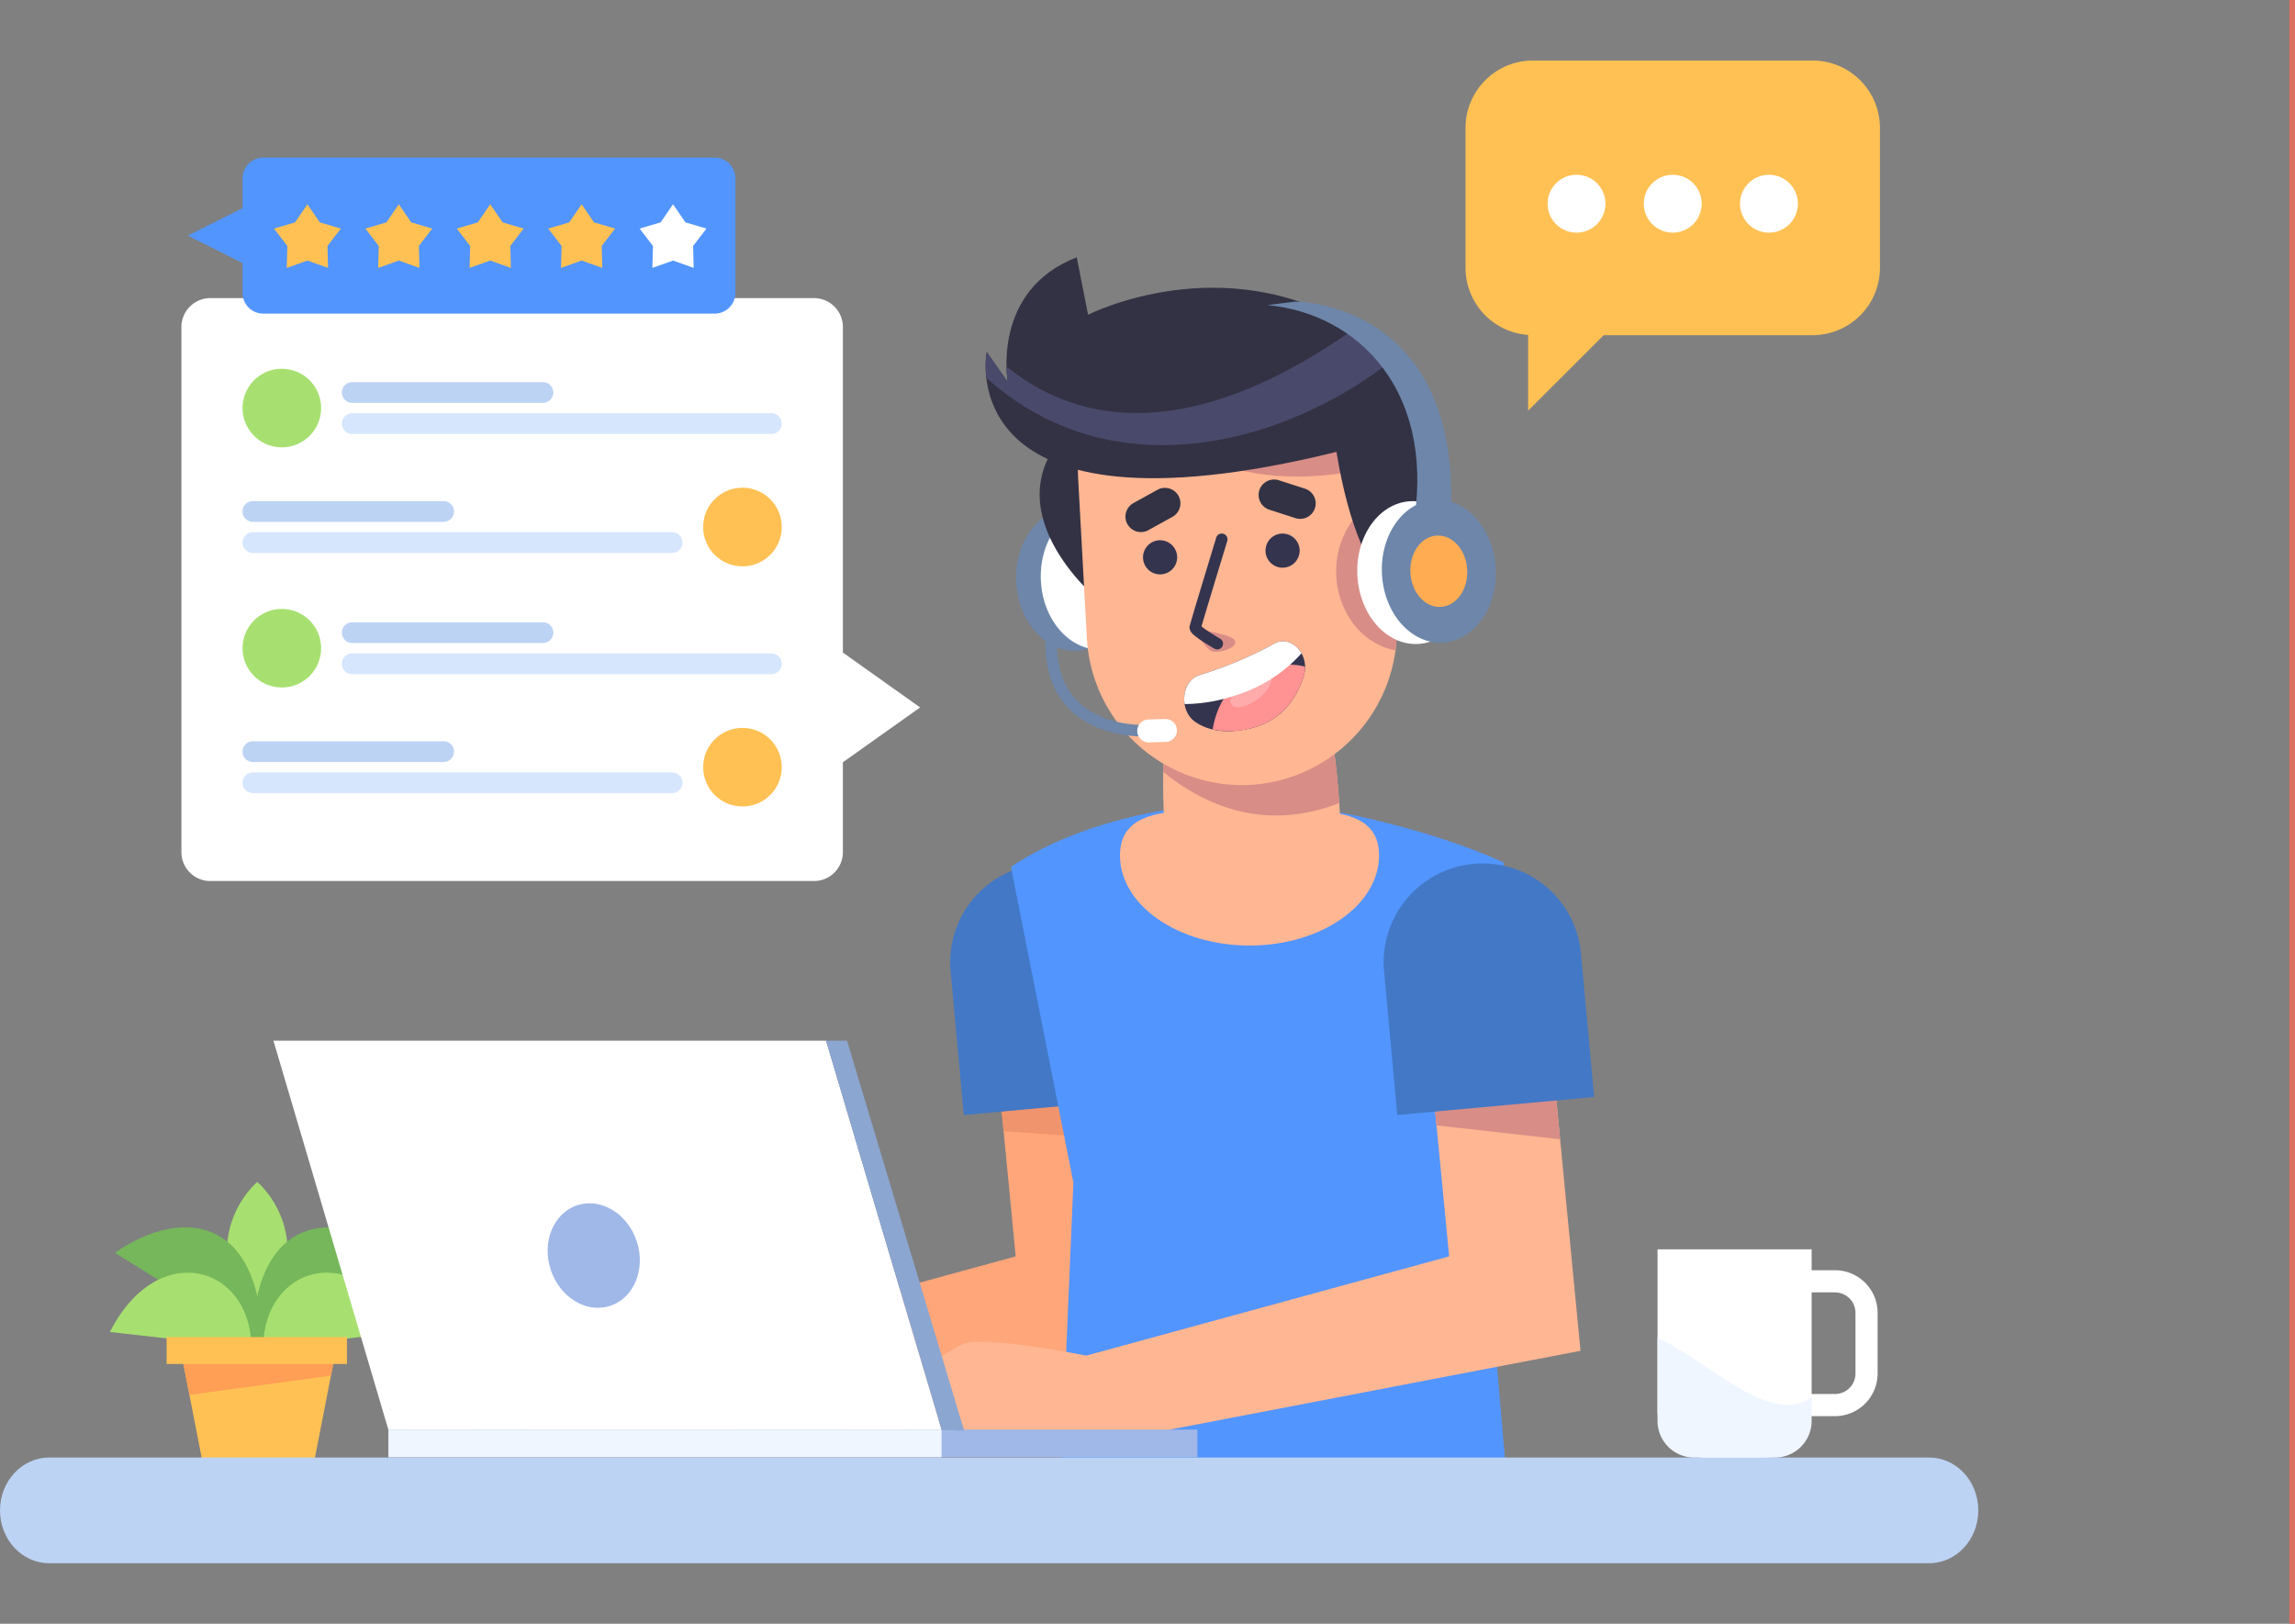<svg xmlns="http://www.w3.org/2000/svg" width="399.5" height="282.641" viewBox="0 0 399.5 282.641">
  <rect x="0" y="0" width="399.5" height="282.641" fill="#808080" stroke="none"/>
  <g id="Grupo_85199" data-name="Grupo 85199" transform="translate(-181 -19773.469)">
    <g id="Grupo_85197" data-name="Grupo 85197" transform="translate(115.579 19728.117)">
      <g id="Grupo_85162" data-name="Grupo 85162" transform="translate(84.551 251.093)">
        <path id="Trazado_105647" data-name="Trazado 105647" d="M135.291,407.323H115.664l-3.979-20.417H139.27Z" transform="translate(-99.644 -359.086)" fill="#ffc154"/>
        <path id="Trazado_105648" data-name="Trazado 105648" d="M113.485,396.144l24.636-3.342,1.149-5.9H111.685Z" transform="translate(-99.644 -359.086)" fill="#ff9e55"/>
        <g id="Grupo_85161" data-name="Grupo 85161">
          <path id="Trazado_105649" data-name="Trazado 105649" d="M129.331,371.9c11.824-16.394.152-26.155,0-26.28v0h0v0c-.151.125-11.823,9.885,0,26.28v0l0,0v0Z" transform="translate(-103.675 -345.615)" fill="#a7e070"/>
          <g id="Grupo_85160" data-name="Grupo 85160" transform="translate(0 7.898)">
            <g id="Grupo_85158" data-name="Grupo 85158" transform="translate(24.777)">
              <path id="Trazado_105650" data-name="Trazado 105650" d="M130.588,377.752c.146-22.431,14.074-24.044,25.657-15.98Z" transform="translate(-130.588 -357.338)" fill="#75b75a"/>
              <path id="Trazado_105651" data-name="Trazado 105651" d="M133.417,382.157c0-14.367,16.273-19.205,24.63-2.785Z" transform="translate(-131.511 -361.157)" fill="#a7e070"/>
            </g>
            <g id="Grupo_85159" data-name="Grupo 85159">
              <path id="Trazado_105652" data-name="Trazado 105652" d="M120.776,377.752c-.147-22.431-14.074-24.044-25.657-15.98Z" transform="translate(-94.24 -357.338)" fill="#75b75a"/>
              <path id="Trazado_105653" data-name="Trazado 105653" d="M118.444,382.157c0-14.367-16.273-19.205-24.63-2.785Z" transform="translate(-93.814 -361.157)" fill="#a7e070"/>
            </g>
          </g>
        </g>
        <rect id="Rectángulo_33865" data-name="Rectángulo 33865" width="31.387" height="4.686" transform="translate(9.875 26.995)" fill="#ffc154"/>
      </g>
      <g id="Grupo_85171" data-name="Grupo 85171" transform="translate(96.999 97.238)">
        <path id="Trazado_105654" data-name="Trazado 105654" d="M240.88,188.517l-13.444-9.546V122.3a5.035,5.035,0,0,0-5.035-5.035H117.325a5.035,5.035,0,0,0-5.036,5.035v91.4a5.035,5.035,0,0,0,5.036,5.036H222.4a5.035,5.035,0,0,0,5.035-5.036V198.062Z" transform="translate(-112.289 -117.262)" fill="#fff"/>
        <g id="Grupo_85164" data-name="Grupo 85164" transform="translate(9.247 10.909)">
          <circle id="Elipse_4167" data-name="Elipse 4167" cx="6.84" cy="6.84" r="6.84" transform="translate(0 13.312) rotate(-76.659)" fill="#a7e070"/>
          <g id="Grupo_85163" data-name="Grupo 85163" transform="translate(18.685 3.721)">
            <path id="Trazado_105655" data-name="Trazado 105655" d="M228.516,147.015H155.551a1.8,1.8,0,0,0,0,3.61h72.965a1.8,1.8,0,0,0,0-3.61Z" transform="translate(-153.746 -141.599)" fill="#d6e6fd"/>
            <path id="Trazado_105656" data-name="Trazado 105656" d="M155.551,142.588h33.2a1.805,1.805,0,0,0,0-3.611h-33.2a1.805,1.805,0,0,0,0,3.611Z" transform="translate(-153.746 -138.977)" fill="#bdd3f4"/>
          </g>
        </g>
        <g id="Grupo_85166" data-name="Grupo 85166" transform="translate(10.641 33.014)">
          <path id="Trazado_105657" data-name="Trazado 105657" d="M247.094,173.1a6.84,6.84,0,1,0,6.841-6.841A6.841,6.841,0,0,0,247.094,173.1Z" transform="translate(-166.909 -166.262)" fill="#ffc154"/>
          <g id="Grupo_85165" data-name="Grupo 85165" transform="translate(0 2.328)">
            <path id="Trazado_105658" data-name="Trazado 105658" d="M202.852,177.755H129.887a1.805,1.805,0,1,0,0,3.61h72.965a1.805,1.805,0,1,0,0-3.61Z" transform="translate(-128.082 -172.339)" fill="#d6e6fd"/>
            <path id="Trazado_105659" data-name="Trazado 105659" d="M129.887,173.328h33.2a1.805,1.805,0,0,0,0-3.611h-33.2a1.805,1.805,0,0,0,0,3.611Z" transform="translate(-128.082 -169.717)" fill="#bdd3f4"/>
          </g>
        </g>
        <g id="Grupo_85168" data-name="Grupo 85168" transform="translate(10.641 54.106)">
          <circle id="Elipse_4168" data-name="Elipse 4168" cx="6.84" cy="6.84" r="6.84" fill="#a7e070"/>
          <g id="Grupo_85167" data-name="Grupo 85167" transform="translate(17.291 2.327)">
            <path id="Trazado_105660" data-name="Trazado 105660" d="M228.516,209.059H155.551a1.805,1.805,0,0,0,0,3.61h72.965a1.805,1.805,0,0,0,0-3.61Z" transform="translate(-153.746 -203.643)" fill="#d6e6fd"/>
            <path id="Trazado_105661" data-name="Trazado 105661" d="M155.551,204.632h33.2a1.805,1.805,0,0,0,0-3.611h-33.2a1.805,1.805,0,0,0,0,3.611Z" transform="translate(-153.746 -201.021)" fill="#bdd3f4"/>
          </g>
        </g>
        <g id="Grupo_85170" data-name="Grupo 85170" transform="translate(10.641 74.817)">
          <circle id="Elipse_4169" data-name="Elipse 4169" cx="6.84" cy="6.84" r="6.84" transform="translate(80.185)" fill="#ffc154"/>
          <g id="Grupo_85169" data-name="Grupo 85169" transform="translate(0 2.328)">
            <path id="Trazado_105662" data-name="Trazado 105662" d="M202.852,239.8H129.887a1.805,1.805,0,1,0,0,3.61h72.965a1.805,1.805,0,1,0,0-3.61Z" transform="translate(-128.082 -234.383)" fill="#d6e6fd"/>
            <path id="Trazado_105663" data-name="Trazado 105663" d="M129.887,235.372h33.2a1.805,1.805,0,0,0,0-3.611h-33.2a1.805,1.805,0,0,0,0,3.611Z" transform="translate(-128.082 -231.761)" fill="#bdd3f4"/>
          </g>
        </g>
      </g>
      <g id="Grupo_85186" data-name="Grupo 85186" transform="translate(136.35 90.144)">
        <g id="Grupo_85172" data-name="Grupo 85172" transform="translate(0 104.012)">
          <path id="Trazado_105664" data-name="Trazado 105664" d="M315.237,342.326l-5.581-57.9a10.594,10.594,0,0,0-21.091,2.033l4.726,49.024-65.743,17.979a7.607,7.607,0,0,0,3.441,14.809l76.1-14.611,9.072-1.742Z" transform="translate(-187.415 -265.592)" fill="#ffa67a"/>
          <path id="Trazado_105665" data-name="Trazado 105665" d="M341.894,288.566c-.034-.351-.086-.7-.152-1.035l-20.969,1.637a10.714,10.714,0,0,0,.03,1.43l2.625,27.231,21.432,1.5Z" transform="translate(-219.653 -269.729)" fill="#ef946c"/>
          <path id="Rectángulo_33866" data-name="Rectángulo 33866" d="M17.207,0h0A17.206,17.206,0,0,1,34.413,17.206V42.318a0,0,0,0,1,0,0H0a0,0,0,0,1,0,0V17.207A17.207,17.207,0,0,1,17.207,0Z" transform="translate(92.976 3.146) rotate(-5.246)" fill="#4278c6"/>
          <path id="Trazado_105666" data-name="Trazado 105666" d="M212.426,404.967c-6.986.425-19.11.3-23.944-5.017,0,0-10.647,4-13.607,4.179a4.442,4.442,0,0,1-4.181-2.26s17.613-13.254,21.45-14.649,21.275,2.093,21.275,2.093l2.844,10.31A4.232,4.232,0,0,1,212.426,404.967Z" transform="translate(-170.694 -302.143)" fill="#ffa67a"/>
        </g>
        <g id="Grupo_85174" data-name="Grupo 85174" transform="translate(105.052 94.736)">
          <g id="Grupo_85173" data-name="Grupo 85173">
            <path id="Trazado_105667" data-name="Trazado 105667" d="M371.678,247.341c-19.961,0-35.355,4.892-45.064,11.364l10.872,54.967-2.248,52.689s38.755,9.117,77.762,0l-4.5-52.7,3.9-55.7S396.652,250.258,371.678,247.341Z" transform="translate(-326.614 -247.341)" fill="#5295fe"/>
          </g>
          <path id="Trazado_105668" data-name="Trazado 105668" d="M399.879,257.405c0,8.666-10.1,15.691-22.55,15.691s-22.549-7.025-22.549-15.691,10.1-7.918,22.549-7.918S399.879,248.739,399.879,257.405Z" transform="translate(-335.803 -248.036)" fill="#ffb692"/>
        </g>
        <g id="Grupo_85175" data-name="Grupo 85175" transform="translate(75.452 104.012)">
          <path id="Trazado_105669" data-name="Trazado 105669" d="M427.224,342.326l-5.58-57.9a10.594,10.594,0,0,0-21.091,2.033l4.725,49.024-65.743,17.979a7.607,7.607,0,0,0,3.441,14.809l76.1-14.611,9.072-1.742Z" transform="translate(-299.402 -265.592)" fill="#ffb692"/>
          <path id="Trazado_105670" data-name="Trazado 105670" d="M454.983,300.567l-21.147,1.451,1.836,19.051,21.519,2.416Z" transform="translate(-331.994 -273.982)" fill="#d88d87"/>
          <path id="Rectángulo_33867" data-name="Rectángulo 33867" d="M17.207,0h0A17.206,17.206,0,0,1,34.413,17.206V42.318a0,0,0,0,1,0,0H0a0,0,0,0,1,0,0V17.207A17.207,17.207,0,0,1,17.207,0Z" transform="translate(92.976 3.146) rotate(-5.246)" fill="#4278c6"/>
          <path id="Trazado_105671" data-name="Trazado 105671" d="M324.413,404.967c-6.986.425-19.109.3-23.944-5.017,0,0-10.647,4-13.607,4.179a4.442,4.442,0,0,1-4.181-2.26s17.613-13.254,21.45-14.649,21.276,2.093,21.276,2.093l2.844,10.31A4.232,4.232,0,0,1,324.413,404.967Z" transform="translate(-282.681 -302.143)" fill="#ffb692"/>
        </g>
        <g id="Grupo_85185" data-name="Grupo 85185" transform="translate(100.646)">
          <g id="Grupo_85183" data-name="Grupo 85183">
            <g id="Grupo_85177" data-name="Grupo 85177" transform="translate(4.657 43.103)">
              <g id="Grupo_85176" data-name="Grupo 85176">
                <ellipse id="Elipse_4170" data-name="Elipse 4170" cx="9.912" cy="12.443" rx="9.912" ry="12.443" transform="translate(0 1.08) rotate(-3.123)" fill="#6d86aa"/>
              </g>
              <path id="Trazado_105672" data-name="Trazado 105672" d="M334.337,184.121c.374,6.862,5.109,12.183,10.575,11.884s9.594-6.1,9.22-12.964-5.11-12.183-10.576-11.884S333.962,177.259,334.337,184.121Z" transform="translate(-329.376 -170.85)" fill="#fff"/>
            </g>
            <path id="Trazado_105673" data-name="Trazado 105673" d="M339.384,150.7c-14.369,13.994,4.7,29.736,4.7,29.736l-.9-30.154Z" transform="translate(-324.625 -120.939)" fill="#323244"/>
            <path id="Trazado_105674" data-name="Trazado 105674" d="M396.782,242.105c-1.913-35.073-7.767-16.472-16.215-16.011s-16.168-15.131-14.377,17.68c.67,12.291,7.461,10.856,15.909,10.4S397.453,254.4,396.782,242.105Z" transform="translate(-335.034 -143.932)" fill="#ffb692"/>
            <path id="Trazado_105675" data-name="Trazado 105675" d="M365.961,233.512c.416-18.854,7.238-7.014,14.617-7.417,8.179-.446,13.927-17.9,16.021,12.833C383.762,243.913,373.351,239.507,365.961,233.512Z" transform="translate(-335.045 -143.933)" fill="#d88d87"/>
            <path id="Trazado_105676" data-name="Trazado 105676" d="M375.808,132.133l-13.611.743A19.4,19.4,0,0,0,343.94,153.24l1.534,28.112a27.086,27.086,0,0,0,28.437,25.494h0a27.085,27.085,0,0,0,25.494-28.437L397.965,152A21.1,21.1,0,0,0,375.808,132.133Z" transform="translate(-327.851 -115.009)" fill="#ffb692"/>
            <path id="Trazado_105677" data-name="Trazado 105677" d="M410.669,182.325c.362,6.643,4.784,11.95,10.31,12.887a26.875,26.875,0,0,0,.2-5l-1.2-21.93C414.347,169.611,410.3,175.493,410.669,182.325Z" transform="translate(-349.622 -126.813)" fill="#d88d87"/>
            <path id="Trazado_105678" data-name="Trazado 105678" d="M401,150.84a21.108,21.108,0,0,0-22.06-18.708l-13.611.743a19.222,19.222,0,0,0-11.823,4.917C367.975,156.195,388.28,154.462,401,150.84Z" transform="translate(-330.98 -115.009)" fill="#d88d87"/>
            <path id="Trazado_105679" data-name="Trazado 105679" d="M397.018,170.859l-4.555-1.468A2.7,2.7,0,0,1,390.727,166h0a2.7,2.7,0,0,1,3.388-1.736l4.555,1.468a2.7,2.7,0,0,1,1.736,3.388h0A2.7,2.7,0,0,1,397.018,170.859Z" transform="translate(-343.082 -125.461)" fill="#323244"/>
            <path id="Trazado_105680" data-name="Trazado 105680" d="M364.379,171.338l-4.188,2.316a2.7,2.7,0,0,1-3.658-1.053h0a2.7,2.7,0,0,1,1.053-3.659l4.188-2.315a2.7,2.7,0,0,1,3.658,1.053h0A2.7,2.7,0,0,1,364.379,171.338Z" transform="translate(-331.86 -126.164)" fill="#323244"/>
            <path id="Trazado_105681" data-name="Trazado 105681" d="M373.886,202.718s7.107.9,7.211,2.221-3.287,2.133-4.259,1.619S373.886,202.718,373.886,202.718Z" transform="translate(-337.63 -138.047)" fill="#d88d87"/>
            <g id="Grupo_85178" data-name="Grupo 85178" transform="translate(27.395 48.082)">
              <path id="Trazado_105682" data-name="Trazado 105682" d="M366.67,182.632a2.97,2.97,0,1,1-3.127-2.8A2.97,2.97,0,0,1,366.67,182.632Z" transform="translate(-360.734 -178.661)" fill="#34344f"/>
              <path id="Trazado_105683" data-name="Trazado 105683" d="M398.32,180.905a2.97,2.97,0,1,1-3.128-2.8A2.971,2.971,0,0,1,398.32,180.905Z" transform="translate(-371.06 -178.097)" fill="#34344f"/>
              <path id="Trazado_105684" data-name="Trazado 105684" d="M378.84,179.579s-4.506,14.764-4.616,15.337,3.837,2.835,3.837,2.835" transform="translate(-365.134 -178.581)" fill="none" stroke="#34344f" stroke-linecap="round" stroke-linejoin="round" stroke-width="2.007"/>
            </g>
            <g id="Grupo_85179" data-name="Grupo 85179" transform="translate(34.565 66.838)">
              <path id="Trazado_105685" data-name="Trazado 105685" d="M374.026,211.825a69.06,69.06,0,0,0,13-5.466c2.973-1.68,6.313,1.918,5.158,5.609-1.23,3.927-3.841,7.824-9.26,9.122-4.441,1.065-7.49.3-9.572-1.09C370.4,218.026,370.86,212.814,374.026,211.825Z" transform="translate(-371.376 -205.934)" fill="#34344f"/>
              <path id="Trazado_105686" data-name="Trazado 105686" d="M385.317,223.042c5.419-1.3,8.031-5.2,9.26-9.122a5.05,5.05,0,0,0,.222-1.634,12.755,12.755,0,0,0-8.105.718c-5.208,1.973-7.277,6.161-7.97,10.2,0,.008,0,.016,0,.024A14.039,14.039,0,0,0,385.317,223.042Z" transform="translate(-373.772 -207.886)" fill="#ff9292"/>
              <path id="Trazado_105687" data-name="Trazado 105687" d="M383.521,219.67c.677.847,2.731.388,4.588-1.024s2.811-3.244,2.133-4.09-2.732-.388-4.588,1.025S382.843,218.824,383.521,219.67Z" transform="translate(-375.267 -208.608)" fill="#ffabab"/>
              <path id="Trazado_105688" data-name="Trazado 105688" d="M374.028,211.825a69.06,69.06,0,0,0,13-5.466c1.826-1.032,3.786-.069,4.762,1.679a25.5,25.5,0,0,1-11.317,7.252,28.593,28.593,0,0,1-9.024,1.571C371.115,214.75,372.031,212.449,374.028,211.825Z" transform="translate(-371.377 -205.934)" fill="#fff"/>
            </g>
            <path id="Trazado_105689" data-name="Trazado 105689" d="M381.142,140.6c-67.641,16.647-60.88-17.394-60.88-17.394l3.662,5.226s-2.913-15.919,12.006-21.7l1.974,10s23.423-11.977,46.406,2.277S395.5,167.3,395.5,167.3,385.608,167.751,381.142,140.6Z" transform="translate(-320.074 -106.733)" fill="#323244"/>
            <path id="Trazado_105690" data-name="Trazado 105690" d="M390.894,130.566a28.458,28.458,0,0,0-6.51-5.538c-16.133,11.54-40.543,22.946-60.683,6.676a18.826,18.826,0,0,0,.224,2.7l-3.662-5.226a16.126,16.126,0,0,0-.071,4.5C342.668,153.815,372.925,144.779,390.894,130.566Z" transform="translate(-320.075 -112.702)" fill="#49496b"/>
            <g id="Grupo_85180" data-name="Grupo 85180" transform="translate(66.543 43.471)">
              <path id="Trazado_105691" data-name="Trazado 105691" d="M418.918,179.705c-.544,5.1,1.784,9.613,5.2,10.069s6.626-3.311,7.17-8.415-1.784-9.613-5.2-10.069S419.462,174.6,418.918,179.705Z" transform="translate(-418.839 -171.253)" fill="#ffb692"/>
              <path id="Trazado_105692" data-name="Trazado 105692" d="M423.566,181.544a2.9,2.9,0,0,0-1.522.22c.007-.085.009-.168.019-.253.359-3.372,2.48-5.861,4.737-5.559s3.795,3.28,3.435,6.652c-.276,2.593-1.6,4.657-3.215,5.339C427.278,184.676,425.766,181.838,423.566,181.544Z" transform="translate(-419.885 -172.778)" fill="#d88d87"/>
            </g>
            <g id="Grupo_85182" data-name="Grupo 85182" transform="translate(64.683 42.206)">
              <g id="Grupo_85181" data-name="Grupo 85181">
                <path id="Trazado_105693" data-name="Trazado 105693" d="M435.9,181.618c.375,6.862-3.754,12.667-9.22,12.965s-10.2-5.023-10.575-11.884,3.753-12.667,9.22-12.965S435.522,174.756,435.9,181.618Z" transform="translate(-416.078 -169.488)" fill="#fff"/>
                <path id="Trazado_105694" data-name="Trazado 105694" d="M442.252,181.272c.375,6.862-3.753,12.666-9.219,12.964s-10.2-5.023-10.576-11.884,3.754-12.667,9.22-12.964S441.878,174.409,442.252,181.272Z" transform="translate(-418.151 -169.375)" fill="#6d86aa"/>
              </g>
              <path id="Trazado_105695" data-name="Trazado 105695" d="M439.7,184.553c.187,3.431-1.876,6.333-4.609,6.482s-5.1-2.512-5.288-5.943,1.877-6.333,4.61-6.482S439.518,181.121,439.7,184.553Z" transform="translate(-420.553 -172.386)" fill="#ffac52"/>
            </g>
            <path id="Trazado_105696" data-name="Trazado 105696" d="M418.48,155.664c3.155-22.043-9.741-35.378-25.639-36.887l4.86-.6s29.263-.108,27.041,37.913Z" transform="translate(-343.814 -110.466)" fill="#6d86aa"/>
          </g>
          <g id="Grupo_85184" data-name="Grupo 85184" transform="translate(11.418 66.439)">
            <path id="Trazado_105697" data-name="Trazado 105697" d="M337.033,205.342c-.549,17.394,17.242,15.949,17.242,15.949" transform="translate(-337.021 -205.342)" fill="none" stroke="#6d86aa" stroke-miterlimit="10" stroke-width="2"/>
            <path id="Trazado_105698" data-name="Trazado 105698" d="M364.208,230l-2.911.087a2,2,0,0,1-2.056-1.937h0a2,2,0,0,1,1.938-2.056l2.911-.087a2,2,0,0,1,2.056,1.938h0A2,2,0,0,1,364.208,230Z" transform="translate(-344.269 -212.084)" fill="#fff"/>
          </g>
        </g>
      </g>
      <g id="Grupo_85190" data-name="Grupo 85190" transform="translate(320.534 55.884)">
        <g id="Grupo_85188" data-name="Grupo 85188">
          <g id="Grupo_85187" data-name="Grupo 85187">
            <path id="Trazado_105699" data-name="Trazado 105699" d="M504.456,55.884H455.8a11.744,11.744,0,0,0-11.743,11.744V91.953a11.734,11.734,0,0,0,10.9,11.7v13.184L468.108,103.7h36.349A11.743,11.743,0,0,0,516.2,91.953V67.628A11.743,11.743,0,0,0,504.456,55.884Z" transform="translate(-444.062 -55.884)" fill="#ffc154"/>
          </g>
        </g>
        <g id="Grupo_85189" data-name="Grupo 85189" transform="translate(14.287 19.893)">
          <path id="Trazado_105700" data-name="Trazado 105700" d="M470.3,85.41a5.036,5.036,0,1,0,5.036,5.036A5.036,5.036,0,0,0,470.3,85.41Z" transform="translate(-465.267 -85.41)" fill="#fff"/>
          <path id="Trazado_105701" data-name="Trazado 105701" d="M495.157,85.41a5.036,5.036,0,1,0,5.036,5.036A5.036,5.036,0,0,0,495.157,85.41Z" transform="translate(-473.375 -85.41)" fill="#fff"/>
          <path id="Trazado_105702" data-name="Trazado 105702" d="M520.011,85.41a5.036,5.036,0,1,0,5.036,5.036A5.035,5.035,0,0,0,520.011,85.41Z" transform="translate(-481.484 -85.41)" fill="#fff"/>
        </g>
      </g>
      <path id="Trazado_105703" data-name="Trazado 105703" d="M401.234,435.211H73.98c-4.726,0-8.559-4.117-8.559-9.2h0c0-5.079,3.832-9.2,8.559-9.2H401.234c4.726,0,8.558,4.117,8.558,9.2h0C409.792,431.094,405.96,435.211,401.234,435.211Z" transform="translate(0 -117.752)" fill="#bdd3f4"/>
      <g id="Grupo_85191" data-name="Grupo 85191" transform="translate(113.016 226.501)">
        <path id="Trazado_105704" data-name="Trazado 105704" d="M156.07,376.838l96.3-.013-20.108-67.709h-96.2Z" transform="translate(-136.061 -309.116)" fill="#fff"/>
        <rect id="Rectángulo_33868" data-name="Rectángulo 33868" width="140.823" height="4.81" transform="translate(160.839 72.508) rotate(180)" fill="#a0b8e8"/>
        <rect id="Rectángulo_33869" data-name="Rectángulo 33869" width="96.284" height="4.81" transform="translate(116.301 72.508) rotate(180)" fill="#eff6ff"/>
        <path id="Trazado_105705" data-name="Trazado 105705" d="M278.836,309.116h3.655l20.393,67.914-3.944-.216Z" transform="translate(-182.64 -309.116)" fill="#8ba6d1"/>
        <path id="Trazado_105706" data-name="Trazado 105706" d="M207.431,362.662c1.575,4.838,6.211,7.667,10.354,6.318s6.224-6.365,4.649-11.2-6.211-7.667-10.354-6.319S205.855,357.823,207.431,362.662Z" transform="translate(-159.173 -322.82)" fill="#a0b8e8"/>
      </g>
      <g id="Grupo_85194" data-name="Grupo 85194" transform="translate(353.956 262.823)">
        <g id="Grupo_85193" data-name="Grupo 85193" transform="translate(0 0)">
          <path id="Rectángulo_33870" data-name="Rectángulo 33870" d="M0,0H26.824a0,0,0,0,1,0,0V27.945a8.3,8.3,0,0,1-8.3,8.3H8.3a8.3,8.3,0,0,1-8.3-8.3V0A0,0,0,0,1,0,0Z" fill="#fff"/>
          <g id="Grupo_85192" data-name="Grupo 85192" transform="translate(22.187 3.638)">
            <path id="Trazado_105707" data-name="Trazado 105707" d="M535.3,393.822h-8.7v-25.4h8.7a7.428,7.428,0,0,1,7.419,7.42V386.4A7.428,7.428,0,0,1,535.3,393.822Zm-4.851-3.853H535.3a3.57,3.57,0,0,0,3.567-3.566V375.845a3.572,3.572,0,0,0-3.567-3.568h-4.851Z" transform="translate(-526.598 -368.425)" fill="#fff"/>
          </g>
        </g>
        <path id="Trazado_105708" data-name="Trazado 105708" d="M500.04,406.732h14.079a6.372,6.372,0,0,0,6.372-6.372v-4.172c-7.3,5.338-18-6.391-26.824-10.276V400.36A6.372,6.372,0,0,0,500.04,406.732Z" transform="translate(-493.668 -370.492)" fill="#eff6ff"/>
      </g>
      <g id="Grupo_85196" data-name="Grupo 85196" transform="translate(98.117 72.782)">
        <path id="Trazado_105709" data-name="Trazado 105709" d="M554.726,206.839H476.161a3.615,3.615,0,0,0-3.615,3.615v5.185l-9.523,4.779,9.523,4.779v5.185A3.615,3.615,0,0,0,476.161,234h78.565a3.615,3.615,0,0,0,3.615-3.615V210.454A3.615,3.615,0,0,0,554.726,206.839Z" transform="translate(-463.023 -206.839)" fill="#5295fe"/>
        <g id="Grupo_85195" data-name="Grupo 85195" transform="translate(14.99 8.128)">
          <path id="Trazado_105710" data-name="Trazado 105710" d="M491.1,228.7l-3.6,1.28.105-3.819-2.33-3.028,3.664-1.08,2.16-3.151,2.16,3.151,3.664,1.08-2.33,3.028.1,3.819Z" transform="translate(-485.272 -218.903)" fill="#ffc154"/>
          <path id="Trazado_105711" data-name="Trazado 105711" d="M514.715,228.7l-3.6,1.28.105-3.819-2.33-3.028,3.664-1.08,2.16-3.151,2.16,3.151,3.664,1.08-2.33,3.028.105,3.819Z" transform="translate(-492.977 -218.903)" fill="#ffc154"/>
          <path id="Trazado_105712" data-name="Trazado 105712" d="M538.334,228.7l-3.6,1.28.105-3.819-2.33-3.028,3.664-1.08,2.16-3.151,2.16,3.151,3.664,1.08-2.33,3.028.105,3.819Z" transform="translate(-500.683 -218.903)" fill="#ffc154"/>
          <path id="Trazado_105713" data-name="Trazado 105713" d="M561.953,228.7l-3.6,1.28.105-3.819-2.33-3.028,3.664-1.08,2.16-3.151,2.16,3.151,3.664,1.08-2.33,3.028.1,3.819Z" transform="translate(-508.388 -218.903)" fill="#ffc154"/>
          <path id="Trazado_105714" data-name="Trazado 105714" d="M585.572,228.7l-3.6,1.28.1-3.819-2.33-3.028,3.664-1.08,2.16-3.151,2.16,3.151,3.664,1.08-2.33,3.028.1,3.819Z" transform="translate(-516.094 -218.903)" fill="#fff"/>
        </g>
      </g>
    </g>
    <path id="Trazado_105715" data-name="Trazado 105715" d="M-8724,6411v282.641" transform="translate(9304 13362.469)" fill="none" stroke="#db6e5f" stroke-width="1"/>
  </g>
</svg>
